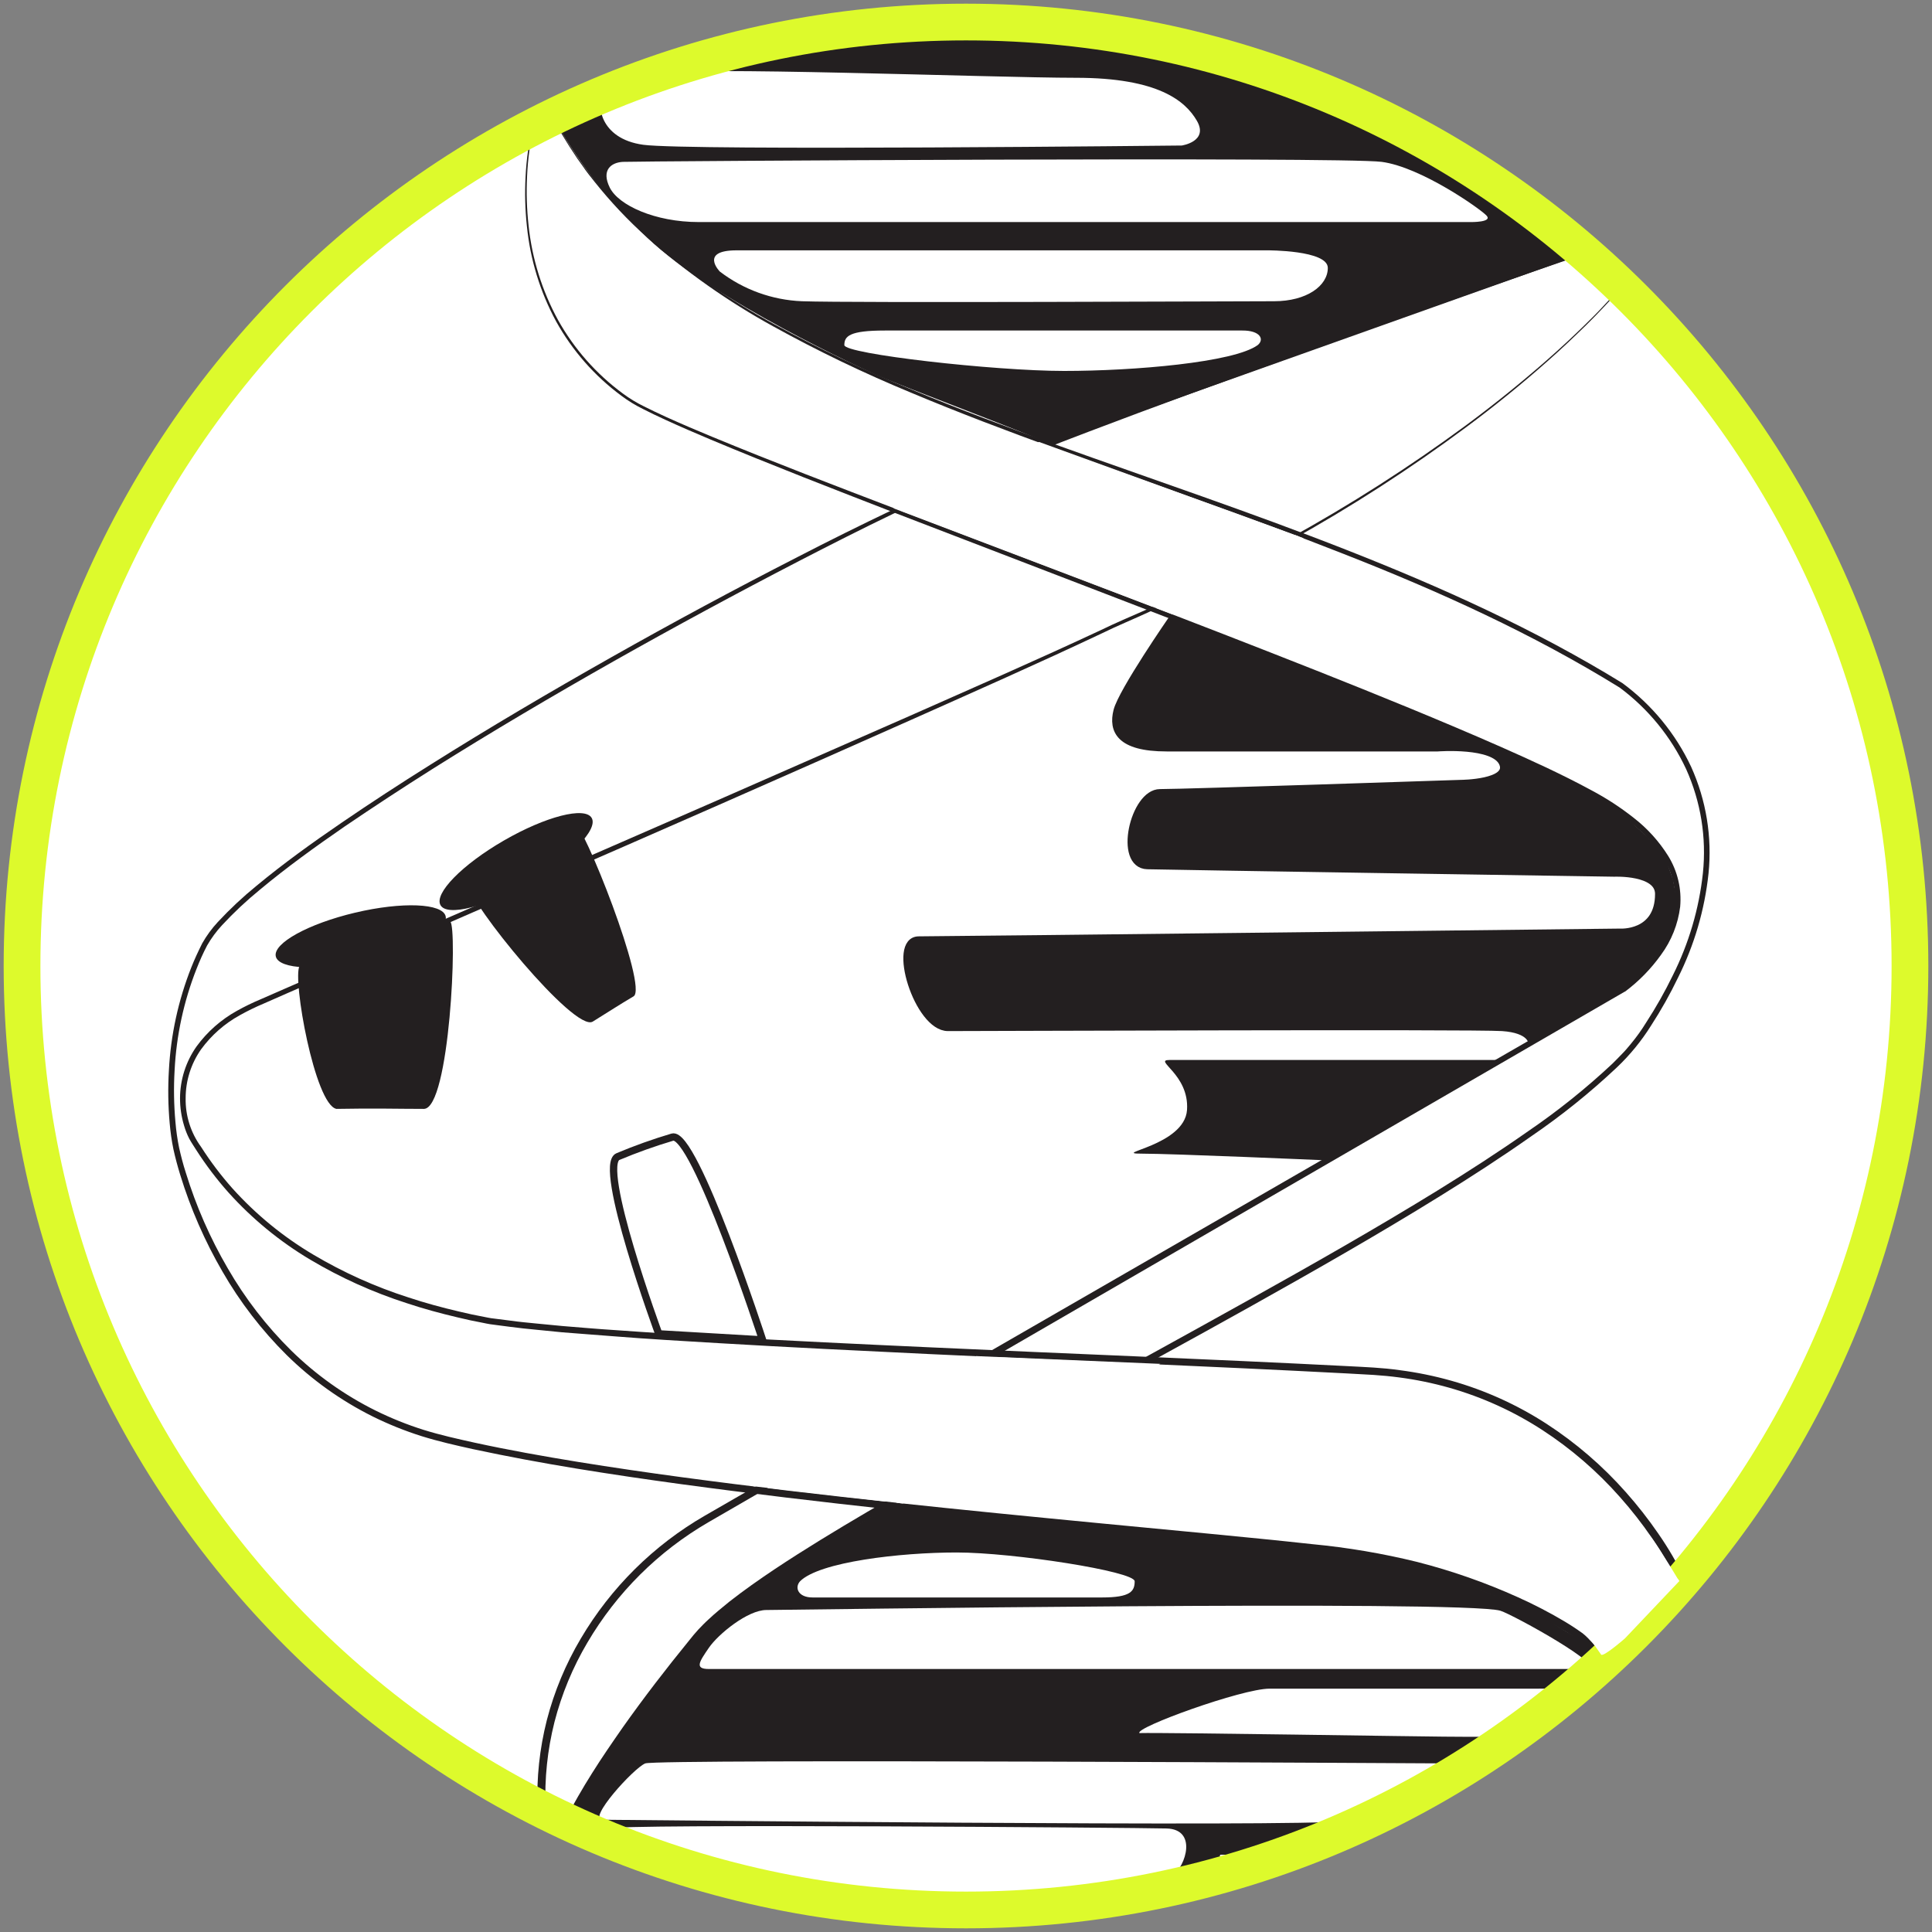 <svg width="263" height="263" viewBox="0 0 263 263" fill="none" xmlns="http://www.w3.org/2000/svg">
<rect x="0" y="0" width="263" height="263" fill="#808080" stroke="none"/>
<path d="M131.5 260C202.469 260 260 202.469 260 131.5C260 60.531 202.469 3 131.5 3C60.531 3 3 60.531 3 131.5C3 202.469 60.531 260 131.5 260Z" fill="white"/>
<path d="M77.653 247.454L82.924 239.485L93.41 225.22L96.594 221.519L103.247 216.166L120.606 205.278H123.52L177.581 210.312L188.541 212.614L195.788 214.211L208.246 219.036L216.012 223.827L217.763 226.504L217.422 227.049L204.611 237.012L191.449 245.185L177.531 251.568L160.662 256.718L153.183 258.177L138.99 259.499L125.304 259.851L111.227 258.491L103.594 256.96L90.276 253.204L79.912 249.222L77.323 248.049L77.653 247.454Z" fill="#231F20"/>
<path d="M79.306 245.614L83.194 238.086L92.513 226.058L97.205 220.572L103.484 215.483L121.328 204.843L126.499 205.702L180.18 211.055L191.383 212.542L198.195 215.114L210.119 219.928L217.885 226.52L220.159 224.224V224.78L207.112 235.508L194.373 243.676L180.808 250.048L163.84 255.858L156.476 257.334L142.284 258.656L128.598 259.009L114.521 257.648L106.887 256.117L93.57 252.361L83.205 248.379L79.306 247.867V245.614Z" fill="#231F20"/>
<path d="M142.741 60.465C142.19 60.674 215.748 34.464 215.748 34.464C215.748 34.464 183.942 4.972 138.979 3.215C96.764 1.563 75.247 15.937 75.247 15.937C75.247 15.937 80.231 25.162 86.631 30.807C93.912 39.14 114.939 49.064 119.163 50.986C122.44 52.484 143.286 60.255 142.741 60.465Z" fill="#231F20"/>
<path d="M75.264 15.882C75.704 16.642 76.123 17.446 76.574 18.189C77.026 18.933 77.467 19.688 77.957 20.392L78.684 21.494L79.444 22.557C79.945 23.273 80.496 23.945 81.03 24.633C83.217 27.349 85.627 29.879 88.234 32.195C93.485 36.795 99.234 40.794 105.373 44.119C111.493 47.47 117.8 50.467 124.263 53.096C130.707 55.772 137.25 58.201 143.815 60.564C156.945 65.278 170.19 69.712 183.182 74.812C196.174 79.912 208.952 85.667 220.848 92.986C224.87 95.944 228.089 99.862 230.21 104.381C232.264 108.928 233.081 113.936 232.579 118.899C232.054 123.842 230.646 128.652 228.421 133.097C227.346 135.331 226.13 137.494 224.78 139.574C223.467 141.68 221.89 143.611 220.088 145.318C216.48 148.717 212.613 151.829 208.522 154.626C204.474 157.479 200.316 160.166 196.108 162.777C187.693 167.992 179.096 172.894 170.46 177.724C161.824 182.554 153.123 187.279 144.448 192.043C135.774 196.807 127.1 201.577 118.563 206.589C114.306 209.105 110.071 211.666 105.962 214.42C103.913 215.797 101.887 217.223 99.948 218.749C97.975 220.235 96.192 221.957 94.639 223.877C91.522 227.732 88.509 231.642 85.662 235.684C84.235 237.706 82.847 239.755 81.542 241.853C80.207 243.928 79 246.084 77.929 248.308L77.88 248.412L77.781 248.368L75.495 247.267C74.735 246.898 73.98 246.551 73.231 246.138H73.176V246.077C73.024 242.06 73.45 238.043 74.443 234.148C75.451 230.258 77.003 226.529 79.053 223.072C83.15 216.123 88.974 210.352 95.961 206.319L137.564 182.334L220.776 134.358C222.589 133.011 224.181 131.391 225.496 129.556C226.846 127.741 227.703 125.609 227.985 123.365C228.193 121.111 227.663 118.85 226.476 116.922C225.269 115.016 223.735 113.338 221.944 111.965C220.174 110.559 218.279 109.318 216.282 108.258C214.299 107.157 212.273 106.171 210.224 105.196C206.137 103.252 201.99 101.435 197.832 99.661C189.499 96.12 181.095 92.755 172.674 89.439C164.253 86.124 155.805 82.869 147.34 79.625L122.005 69.888C113.568 66.617 105.125 63.351 96.776 59.853C94.688 58.972 92.607 58.08 90.552 57.133C89.522 56.659 88.498 56.18 87.49 55.657C86.471 55.156 85.501 54.56 84.593 53.878C80.933 51.174 77.898 47.714 75.693 43.733C73.53 39.731 72.182 35.339 71.728 30.813C71.483 28.559 71.422 26.29 71.546 24.027C71.656 21.762 71.97 19.512 72.482 17.303L72.587 17.341C72.592 17.329 72.592 17.315 72.587 17.303H72.615C72.642 17.308 72.67 17.308 72.697 17.303L72.873 17.237C72.989 17.187 73.105 17.132 73.215 17.071C73.446 16.961 73.666 16.84 73.892 16.713L74.559 16.339C74.773 16.135 75.032 16.003 75.264 15.882ZM75.264 15.986C75.054 16.124 74.873 16.24 74.641 16.372L73.975 16.752C73.749 16.873 73.529 17 73.297 17.116L72.951 17.281L72.763 17.352H72.664C72.641 17.358 72.616 17.358 72.593 17.352C72.567 17.35 72.543 17.338 72.526 17.319C72.518 17.304 72.514 17.287 72.514 17.27C72.514 17.252 72.518 17.235 72.526 17.22L72.747 16.868L72.653 17.27C72.151 19.472 71.849 21.715 71.75 23.972C71.638 26.229 71.708 28.49 71.959 30.735C72.433 35.229 73.792 39.585 75.958 43.551C78.154 47.492 81.173 50.914 84.808 53.586C85.705 54.251 86.662 54.832 87.666 55.321C88.669 55.833 89.693 56.307 90.718 56.78C92.777 57.711 94.854 58.598 96.947 59.462C105.301 62.916 113.761 66.148 122.209 69.376L147.593 79.036C156.053 82.269 164.501 85.507 172.927 88.812C181.354 92.116 189.775 95.465 198.118 99C202.288 100.768 206.446 102.58 210.549 104.508C212.598 105.483 214.635 106.491 216.64 107.581C218.677 108.658 220.61 109.919 222.417 111.348C224.271 112.788 225.856 114.544 227.099 116.536C228.369 118.601 228.937 121.022 228.718 123.437C228.424 125.81 227.523 128.068 226.102 129.991C224.738 131.9 223.086 133.587 221.206 134.992H221.173L138.021 183.154L96.451 207.211C89.63 211.164 83.948 216.814 79.956 223.612C77.962 226.987 76.454 230.627 75.478 234.423C74.52 238.217 74.112 242.129 74.267 246.039L73.793 245.245C74.096 245.411 74.493 245.603 74.856 245.796L75.958 246.347L78.232 247.448L76.91 247.961C77.461 246.738 78.056 245.67 78.678 244.568C79.301 243.467 79.951 242.415 80.611 241.357C81.939 239.237 83.365 237.177 84.775 235.15C87.65 231.086 90.684 227.148 93.824 223.298L94.407 222.577L95.052 221.839C95.498 221.376 95.944 220.902 96.418 220.478C97.343 219.603 98.318 218.826 99.298 218.022C101.275 216.474 103.319 215.043 105.389 213.655C109.526 210.901 113.777 208.329 118.057 205.812C126.615 200.806 135.3 196.042 143.986 191.294C152.671 186.547 161.362 181.772 170.008 176.953C178.655 172.134 187.247 167.254 195.651 162.083C199.853 159.489 204 156.812 208.037 153.981C212.095 151.214 215.932 148.137 219.515 144.778C219.956 144.354 220.363 143.908 220.793 143.479C221.222 143.049 221.613 142.581 221.993 142.118C222.766 141.188 223.471 140.203 224.103 139.172C225.437 137.121 226.642 134.989 227.71 132.789C229.9 128.427 231.29 123.707 231.813 118.855C232.316 114.018 231.529 109.135 229.533 104.701C227.475 100.289 224.348 96.461 220.435 93.564L220.479 93.598C208.649 86.278 195.915 80.501 182.956 75.423C176.474 72.862 169.92 70.466 163.355 68.12L143.65 61.054C137.09 58.664 130.553 56.196 124.109 53.492C117.647 50.825 111.342 47.793 105.224 44.41C99.09 41.038 93.351 36.992 88.112 32.349C85.508 30.015 83.104 27.467 80.925 24.732C80.374 24.038 79.824 23.361 79.345 22.64L78.585 21.577L77.863 20.475C77.373 19.754 76.938 18.994 76.486 18.272C76.035 17.551 75.649 16.752 75.236 15.986H75.264Z" fill="#231F20"/>
<path d="M220.666 39.03L215.709 34.53H215.797C197.678 40.772 179.613 47.183 161.604 53.762C152.616 57.067 143.639 60.437 134.761 64.028C130.322 65.802 125.987 67.828 121.675 69.899C117.363 71.97 113.089 74.14 108.837 76.337C100.323 80.743 91.898 85.298 83.563 90.001C75.231 94.721 66.975 99.584 58.873 104.679C54.835 107.227 50.833 109.848 46.867 112.543C42.935 115.259 39.052 118.051 35.395 121.102C33.56 122.595 31.832 124.215 30.224 125.948C29.446 126.787 28.766 127.711 28.197 128.702C27.646 129.749 27.172 130.823 26.743 131.919C25.013 136.317 24.009 140.967 23.769 145.687C23.631 148.046 23.67 150.411 23.884 152.764C23.981 153.93 24.146 155.088 24.38 156.234C24.639 157.38 24.931 158.52 25.3 159.654C26.694 164.187 28.605 168.545 30.995 172.641C33.363 176.75 36.273 180.521 39.647 183.854C43.02 187.16 46.894 189.915 51.124 192.016C53.238 193.061 55.429 193.941 57.678 194.649C59.925 195.348 62.249 195.866 64.585 196.383C69.244 197.397 73.947 198.234 78.673 199.005C88.118 200.536 97.613 201.759 107.124 202.899C126.147 205.151 145.225 206.93 164.308 208.753C169.083 209.216 173.853 209.678 178.628 210.202C183.444 210.659 188.221 211.469 192.919 212.625C197.619 213.825 202.206 215.432 206.627 217.427C208.851 218.422 211.014 219.548 213.104 220.798C213.627 221.112 214.145 221.448 214.663 221.795C214.927 221.988 215.17 222.142 215.45 222.346C215.713 222.555 215.961 222.781 216.194 223.023C217.073 223.922 217.878 224.891 218.601 225.92L217.086 225.782L228.547 214.216L228.349 215.318C227.341 213.23 226.17 211.224 224.846 209.32C223.527 207.396 222.089 205.557 220.539 203.813C217.445 200.304 213.89 197.23 209.97 194.676C206.06 192.133 201.79 190.192 197.303 188.915C195.057 188.278 192.767 187.807 190.452 187.505C189.29 187.351 188.128 187.241 186.96 187.164L183.408 186.966C164.424 185.969 145.407 185.231 126.411 184.322C116.911 183.87 107.405 183.408 97.905 182.846C93.157 182.565 88.41 182.295 83.657 181.915C81.283 181.75 78.909 181.535 76.536 181.365L72.978 181.012C71.788 180.896 70.604 180.781 69.415 180.616L67.625 180.384L66.689 180.258C66.391 180.219 66.099 180.142 65.802 180.087L64.034 179.734L62.282 179.332C59.947 178.782 57.629 178.154 55.354 177.394C50.77 175.921 46.367 173.935 42.23 171.473C38.076 169.001 34.32 165.915 31.088 162.32C29.488 160.522 28.032 158.601 26.732 156.575C26.407 156.052 26.093 155.606 25.763 155.011C25.472 154.442 25.236 153.846 25.058 153.232C24.693 152.029 24.508 150.778 24.507 149.52C24.513 146.99 25.297 144.523 26.754 142.454C28.213 140.453 30.093 138.795 32.261 137.597C33.319 137.006 34.409 136.477 35.527 136.011L38.799 134.579L45.342 131.731L71.507 120.358C88.951 112.769 106.377 105.143 123.784 97.48C132.481 93.625 141.193 89.825 149.807 85.799C151.944 84.753 154.141 83.838 156.317 82.875C158.492 81.911 160.64 80.914 162.777 79.868C167.056 77.808 171.286 75.643 175.444 73.33C183.769 68.745 191.785 63.619 199.44 57.986C203.262 55.163 206.963 52.183 210.543 49.048C212.328 47.478 214.074 45.87 215.77 44.201C216.612 43.37 217.455 42.549 218.27 41.662C218.678 41.233 219.085 40.798 219.482 40.357L220.077 39.691L220.363 39.355L220.512 39.19C220.589 39.101 220.627 39.041 220.666 39.03ZM220.776 39.03C220.735 39.107 220.683 39.177 220.622 39.239L220.479 39.41L220.187 39.751L219.598 40.418C219.201 40.864 218.793 41.299 218.386 41.734C217.576 42.604 216.734 43.447 215.896 44.284C214.206 45.936 212.46 47.588 210.681 49.153C207.116 52.31 203.422 55.308 199.6 58.146C191.96 63.821 183.955 68.987 175.637 73.611C171.49 75.941 167.26 78.122 162.97 80.22C160.838 81.278 158.669 82.258 156.515 83.26C154.362 84.263 152.153 85.155 150.016 86.207C141.419 90.271 132.717 94.115 124.032 97.993C106.651 105.725 89.238 113.382 71.794 120.964L45.661 132.343L39.124 135.196L35.858 136.633C34.765 137.093 33.699 137.614 32.663 138.192C30.581 139.334 28.776 140.921 27.376 142.84C26.008 144.787 25.273 147.108 25.272 149.487C25.228 151.869 25.965 154.2 27.371 156.124C28.648 158.125 30.083 160.022 31.661 161.797C34.845 165.329 38.546 168.36 42.637 170.785C46.73 173.214 51.085 175.173 55.618 176.623C57.871 177.372 60.168 177.994 62.481 178.534L64.216 178.93L65.962 179.277C66.253 179.332 66.545 179.398 66.837 179.442L67.718 179.553L69.486 179.778C70.665 179.944 71.849 180.054 73.028 180.169L76.58 180.511C78.948 180.698 81.316 180.913 83.69 181.062C88.432 181.403 93.179 181.695 97.927 181.97C107.416 182.521 116.916 182.967 126.422 183.402C145.423 184.283 164.424 184.994 183.43 185.969C185.798 186.095 188.183 186.178 190.546 186.52C192.911 186.826 195.25 187.304 197.546 187.951C202.14 189.245 206.514 191.223 210.521 193.817C214.525 196.417 218.158 199.548 221.321 203.124C222.906 204.905 224.377 206.783 225.727 208.748C227.088 210.707 228.294 212.769 229.335 214.916L229.362 214.982L229.313 215.037L217.857 226.603L217.769 226.696L217.692 226.586C217.009 225.607 216.246 224.686 215.412 223.833C214.54 223.023 213.573 222.322 212.531 221.745C210.481 220.517 208.359 219.414 206.176 218.441C201.813 216.467 197.288 214.877 192.65 213.688C188.001 212.536 183.274 211.726 178.506 211.264C173.742 210.714 168.978 210.273 164.187 209.805C145.109 207.949 126.02 206.143 106.987 203.857C97.47 202.706 87.964 201.467 78.502 199.919C73.771 199.143 69.051 198.267 64.37 197.265C62.029 196.747 59.688 196.218 57.392 195.502C55.103 194.778 52.873 193.88 50.722 192.815C46.418 190.666 42.478 187.854 39.047 184.482C35.63 181.096 32.682 177.267 30.284 173.098C27.872 168.944 25.943 164.527 24.534 159.935C24.182 158.789 23.868 157.627 23.609 156.454C23.367 155.278 23.196 154.088 23.097 152.891C22.883 150.499 22.848 148.095 22.992 145.698C23.242 140.893 24.273 136.161 26.043 131.687C26.479 130.586 26.991 129.484 27.53 128.41C28.126 127.362 28.841 126.386 29.662 125.502C31.298 123.744 33.053 122.101 34.916 120.584C38.611 117.522 42.511 114.724 46.482 112.009C50.453 109.294 54.456 106.689 58.515 104.144C66.633 99.034 74.895 94.176 83.227 89.467C91.56 84.758 100.014 80.209 108.562 75.831C112.824 73.628 117.115 71.502 121.438 69.436C125.761 67.371 130.118 65.367 134.579 63.604C143.479 60.041 152.473 56.72 161.477 53.437C179.498 46.906 197.586 40.565 215.742 34.415H215.775H215.803L220.776 39.03Z" fill="#231F20"/>
<path d="M64.039 120.827C63.576 122.512 78.199 140.609 80.694 139.067C83.189 137.525 84.229 136.82 86.245 135.631C88.261 134.441 79.339 111.838 78.05 111.838C76.761 111.838 64.502 119.125 64.039 120.827Z" fill="#231F20"/>
<path d="M40.776 131.5C41.767 129.749 60.288 124.627 61.291 125.442C62.293 126.257 61.23 150.952 57.694 150.952C54.159 150.952 51.03 150.853 45.798 150.952C42.857 150.369 39.784 133.251 40.776 131.5Z" fill="#231F20"/>
<path d="M103.808 182.4C103.808 182.4 94.523 153.915 91.532 154.796C89.019 155.543 86.548 156.425 84.13 157.44C81.222 158.597 89.676 181.574 89.676 181.574L103.808 182.4Z" stroke="#231F20" stroke-miterlimit="10"/>
<path d="M203.769 144.294H159.208C156.895 144.294 161.918 146.205 161.587 151.096C161.257 155.986 151.123 157.044 155.375 157.044C159.627 157.044 180.087 157.936 180.087 157.936L203.769 144.294Z" fill="#231F20"/>
<path d="M159.588 84.224C159.588 84.224 152.726 94.137 152.07 96.77C151.415 99.403 152.401 101.793 158.812 101.793H195.711C195.711 101.793 203.422 101.198 204.567 103.908C205.713 106.617 198.884 106.661 198.884 106.661C198.884 106.661 161.477 107.917 157.908 107.917C154.339 107.917 152.092 117.726 156.19 117.83C160.288 117.935 219.741 118.844 219.741 118.844C219.741 118.844 225.799 118.58 225.799 121.686C225.799 127.27 220.512 126.907 220.512 126.907C220.512 126.907 128.912 127.964 125.078 127.964C121.245 127.964 124.946 139.86 129.044 139.86C133.141 139.86 200.553 139.596 204.496 139.86C208.439 140.125 208.511 141.849 208.511 141.849" stroke="#231F20" stroke-miterlimit="10"/>
<path d="M82.005 13.266C81.311 13.987 81.487 18.872 87.567 19.709C93.647 20.547 160.877 19.809 160.877 19.809C160.877 19.809 164.594 19.258 162.909 16.405C161.378 13.8 157.754 10.589 146.453 10.589C135.152 10.589 92.7 8.937 89.847 10.082C86.994 11.228 83.007 12.225 82.005 13.266Z" fill="white"/>
<path d="M202.364 29.353C201.494 28.417 193.442 22.744 188.089 22.034C182.736 21.323 86.377 21.946 84.791 22.034C83.205 22.122 81.817 23.135 83.007 25.537C84.196 27.938 89.153 30.229 95.123 30.229H200.205C200.205 30.229 203.218 30.278 202.364 29.353Z" fill="white"/>
<path d="M100.278 34.078H172.531C172.531 34.078 180.753 34.04 180.753 36.469C180.753 38.898 177.895 41.007 173.429 41.007C168.962 41.007 115.914 41.255 109.173 41.007C105.117 40.844 101.211 39.432 97.987 36.964C97.987 36.964 95.156 34.078 100.278 34.078Z" fill="white"/>
<path d="M171.209 46.977C167.96 49.34 154.373 50.496 144.856 50.496C135.339 50.496 114.939 48.189 114.939 46.977C114.939 45.765 115.628 44.994 120.447 44.994H169.122C171.528 44.978 172.167 46.189 171.209 46.977Z" fill="white"/>
<path d="M108.909 215.257C111.536 212.619 122.529 211.336 130.228 211.336C137.928 211.336 154.461 213.908 154.461 215.257C154.461 216.607 153.91 217.46 150.022 217.46H110.611C108.65 217.466 108.132 216.117 108.909 215.257Z" fill="white"/>
<path d="M104.321 219.168C106.849 219.168 199.308 217.78 204.248 219.267C206.011 219.818 219.366 227.198 215.946 227.198H96.489C94.507 227.198 95.201 226.206 96.489 224.323C97.778 222.439 101.793 219.168 104.321 219.168Z" fill="white"/>
<path d="M172.822 229.874H208.659C209.915 229.874 214.998 229.797 213.814 230.425C212.41 231.174 205.377 236.406 205.377 236.406C205.377 236.406 200.712 236.456 196.515 236.406C194.103 236.406 158.745 235.828 155.11 235.921C154.438 235.183 169.072 229.874 172.822 229.874Z" fill="white"/>
<path d="M197.276 240.052C195.888 240.052 89.412 239.402 87.831 240.052C86.251 240.702 79.884 247.718 82.016 247.718C83.255 247.718 177.592 248.732 182.549 247.906C187.737 245.703 197.011 242.002 198.052 241.093C199.093 240.184 198.663 240.052 197.276 240.052Z" fill="white"/>
<path d="M166.214 252.477H174.64C171.853 253.534 172.272 253.397 168.268 254.68C167.144 254.608 165.553 252.477 166.214 252.477Z" fill="white"/>
<path d="M82.809 248.908C82.305 249.121 81.879 249.482 81.586 249.943C84.252 250.439 89.902 253.435 95.25 254.812C103.473 256.932 113.26 259.444 122.787 259.708C137.916 260.121 150.65 258.607 152.076 258.359C156.901 257.483 157.148 257.257 159.594 255.385C161.477 253.958 162.981 249.018 158.801 248.908C154.621 248.798 84.037 248.247 82.809 248.908Z" fill="white"/>
<path d="M131.5 260C202.469 260 260 202.469 260 131.5C260 60.531 202.469 3 131.5 3C60.531 3 3 60.531 3 131.5C3 202.469 60.531 260 131.5 260Z" stroke="#DDFA2C" stroke-width="5" stroke-miterlimit="10"/>
<path d="M206.958 216.447C206.958 216.447 218.154 224.196 219.294 223.552C219.564 223.397 219.911 222.973 220.803 222.241C223.651 219.9 228.486 215.081 228.486 215.081C228.486 215.081 226.355 211.463 224.818 209.331C223.819 208.004 222.49 206.962 220.963 206.308L206.958 216.447Z" fill="white"/>
<path d="M221.199 223.034C221.199 223.034 218.225 225.633 217.956 225.237C217.686 224.84 216.144 222.67 216.144 222.67L217.311 220.875L220.952 220.324L228.354 214.872L228.618 215.213L221.199 223.034Z" fill="white"/>
<path d="M157.952 185.66L132.904 184.603L102.503 202.315L122.892 204.667L157.952 185.66Z" fill="white"/>
<path d="M177.432 73.259L176.281 72.829C170.118 70.566 141.446 60.162 141.446 60.162L121.619 69.189L159.621 83.64C159.621 83.64 177.702 73.413 177.432 73.259Z" fill="white"/>
<path d="M176.287 72.824L176.727 72.989V73.033L176.287 72.912V72.824Z" fill="white"/>
<path d="M71.915 120.158C77.597 116.877 81.461 112.932 80.546 111.347C79.63 109.761 74.282 111.135 68.6 114.415C62.918 117.696 59.054 121.64 59.97 123.226C60.885 124.812 66.234 123.438 71.915 120.158Z" fill="#231F20"/>
<path d="M49.869 130.692C56.254 129.182 61.088 126.513 60.666 124.731C60.245 122.949 54.727 122.729 48.343 124.239C41.958 125.75 37.124 128.419 37.545 130.2C37.967 131.982 43.485 132.202 49.869 130.692Z" fill="#231F20"/>
<path d="M208.891 141.7L208.527 141.529L208.12 141.033L206.782 140.196L204.32 139.778L201.775 139.712L196.747 139.816L191.922 139.75L129.06 139.959L128.003 139.712L126.439 138.313L124.88 136L123.68 132.216L123.498 130.096L124.049 128.427L124.776 127.898L127.436 127.948L222.158 126.907L226.999 127.1L225.226 130.04L222.456 133.648L217.433 136.82L209.348 141.055L208.891 141.7Z" fill="#231F20"/>
<path d="M221.514 127.303L221.977 126.659L223.91 126.108L225.678 124.043L225.826 120.97L224.549 119.56L222.142 118.877L213.066 118.756L156.339 117.869L155.27 117.643L154.13 115.991L153.993 113.171L155.05 110.296L156.768 108.148L158.338 107.95L165.691 107.868L198.867 106.694L201.974 106.502L204.083 105.609L204.782 104.563L204.485 103.522L202.635 102.2L200.635 101.87L198.983 101.787L201.561 100.779L210.45 105.185L219.52 109.635L224.196 113.876L226.559 116.41L227.749 119.742L228.343 122.952L227.517 126.488C227.517 126.488 226.295 129.363 226.195 129.363C225.868 129.717 225.57 130.096 225.303 130.498L221.514 127.303Z" fill="#231F20"/>
<path d="M152.081 98.488L151.943 97.403L152.5 95.641L154.598 91.857L159.736 84.015L201.191 100.768L201.852 101.198L201.703 101.694L198.481 101.754L190.898 101.793H163.735H156.795L153.711 100.912L151.943 99.133L152.081 98.488Z" fill="#231F20"/>
</svg>

